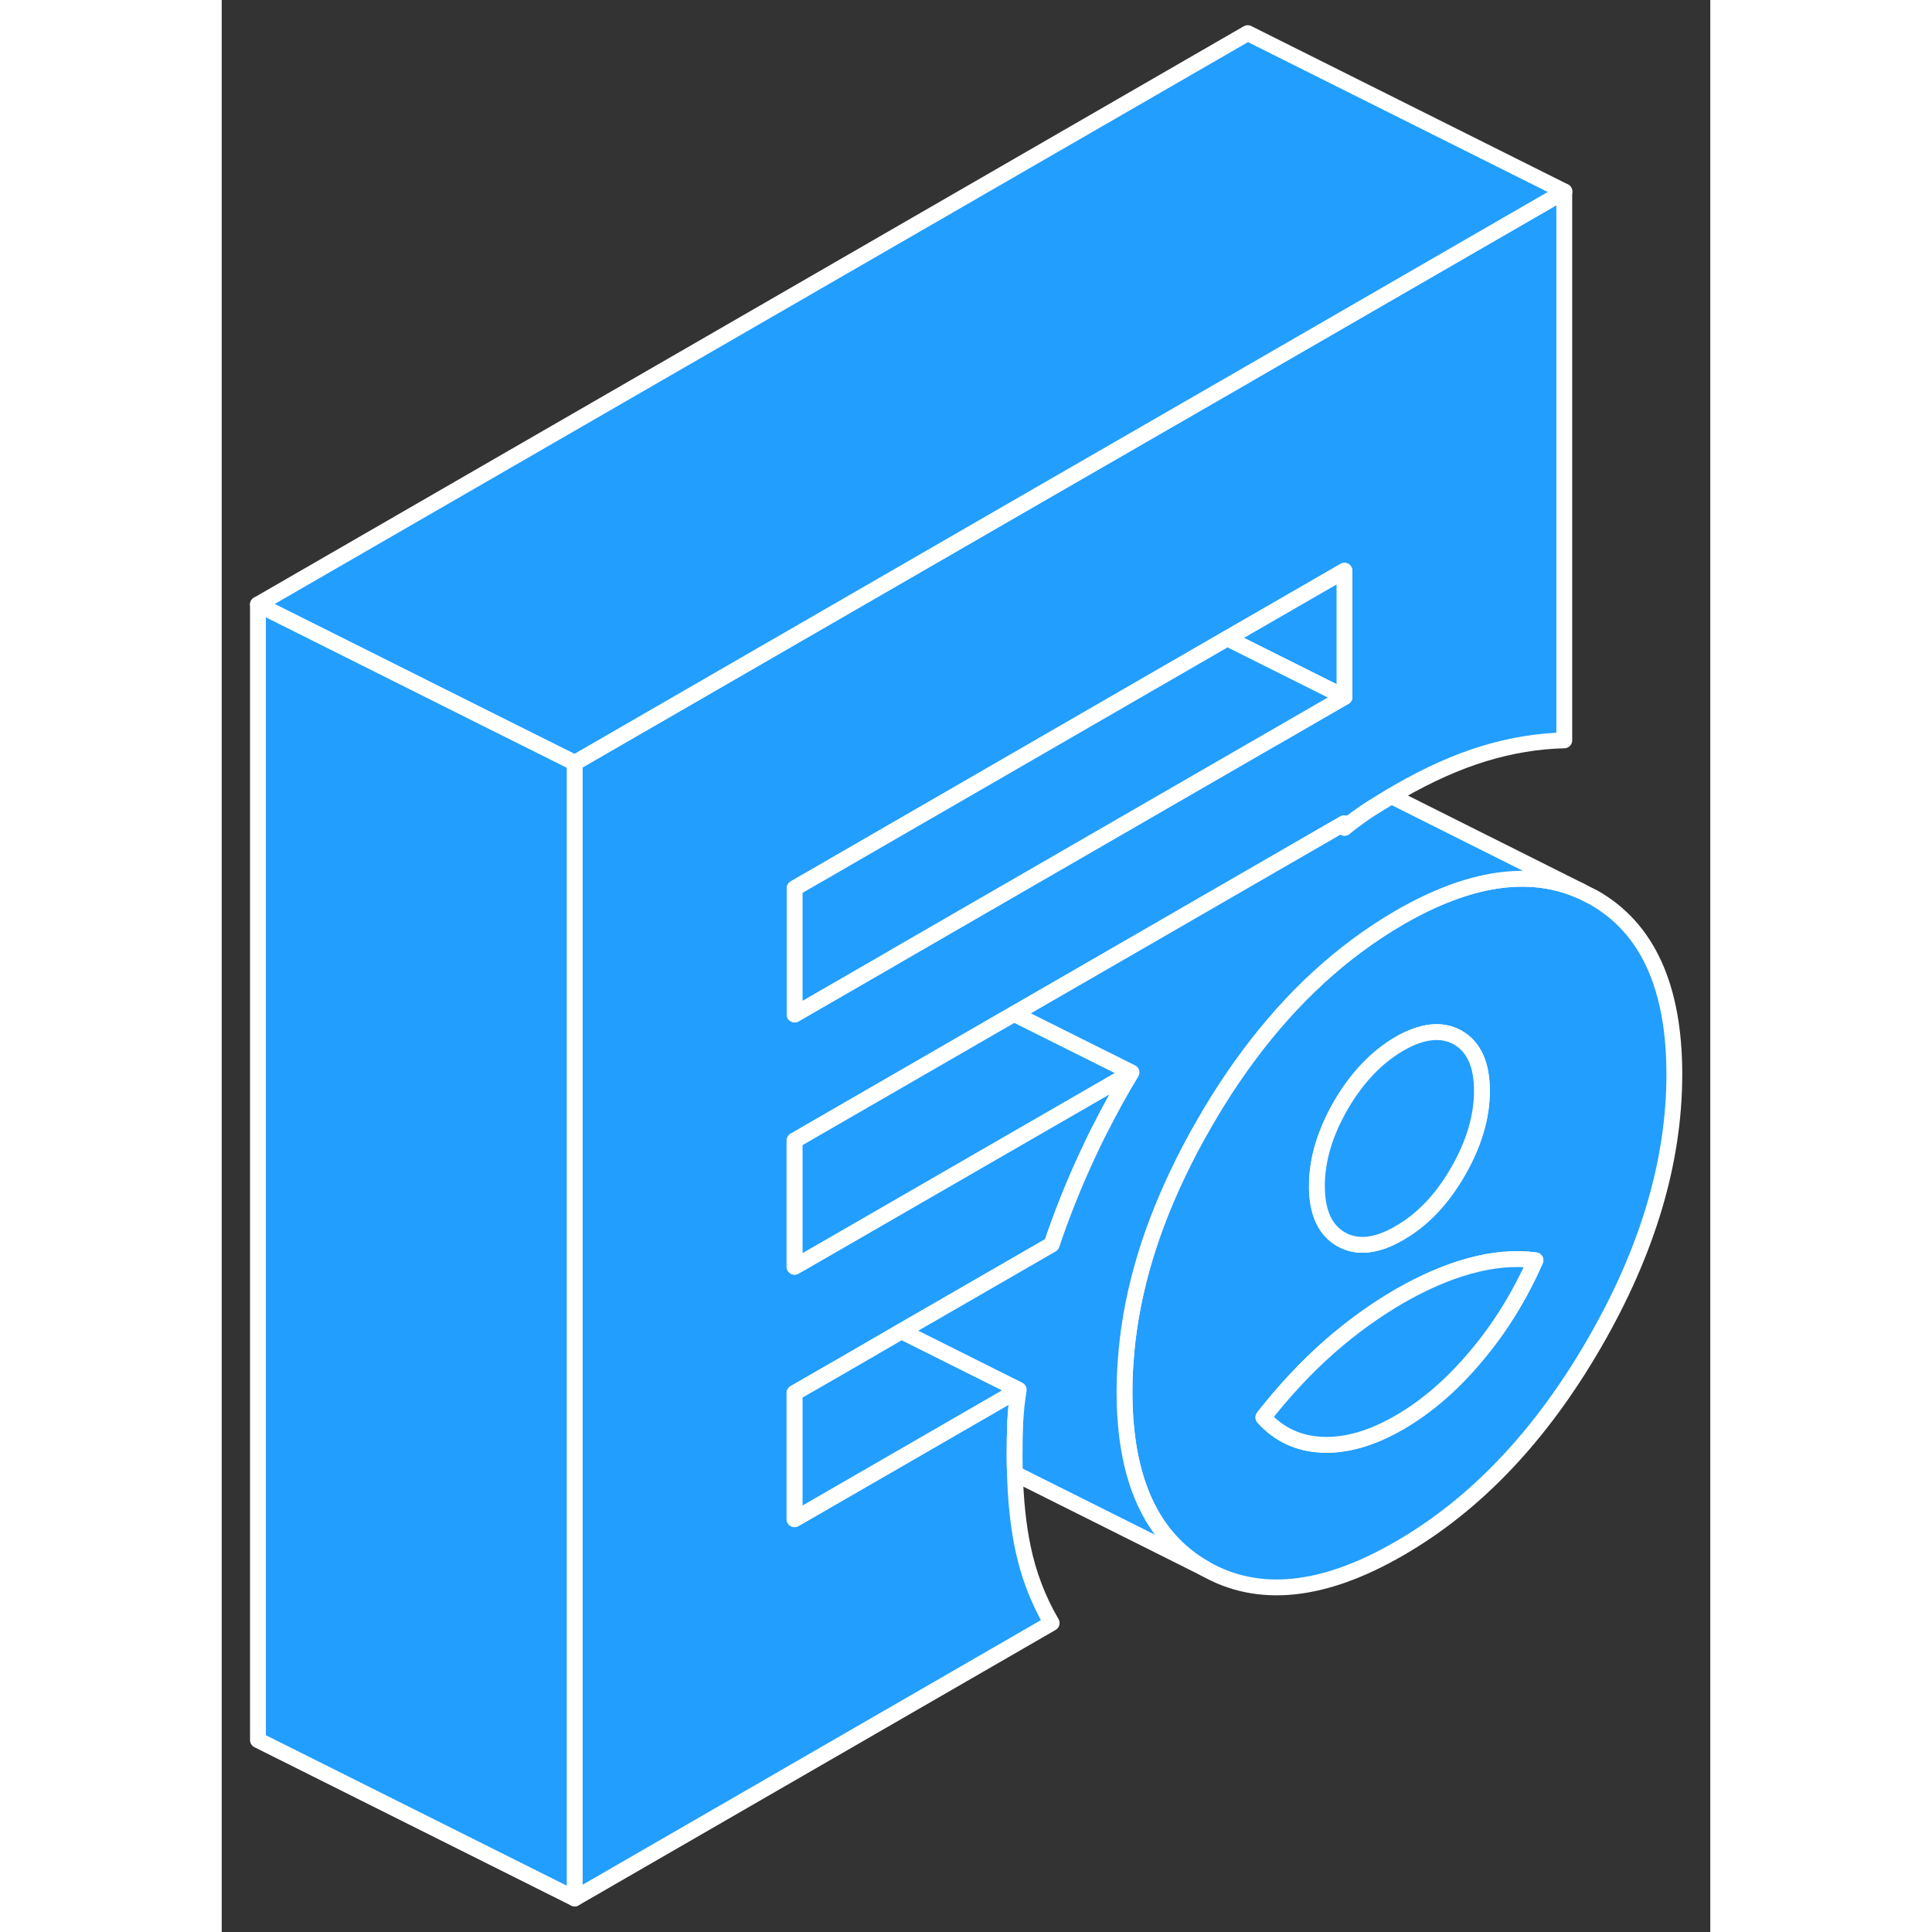 <svg width="48" height="48" viewBox="0 0 94 122" fill="#229EFF" xmlns="http://www.w3.org/2000/svg" stroke-width="1px" stroke-linecap="round" stroke-linejoin="round"><rect x="0" y="0" width="94" height="122" fill="#333333" stroke="none"/><path d="M70.898 52.052V52.282C70.898 52.282 70.939 52.252 70.959 52.232L70.898 52.052Z" stroke="white" stroke-linejoin="round"/><path d="M86.649 56.682L85.819 56.262C82.609 54.832 78.779 55.392 74.369 57.942C73.439 58.482 72.529 59.082 71.659 59.732C68.349 62.192 65.409 65.472 62.859 69.572C62.599 69.992 62.339 70.422 62.089 70.862C61.439 71.972 60.859 73.082 60.339 74.182C58.429 78.192 57.339 82.132 57.079 85.992C57.029 86.632 57.009 87.262 57.009 87.892C57.009 93.402 58.699 97.122 62.089 99.052C65.469 100.982 69.569 100.562 74.369 97.782C79.169 95.012 83.269 90.702 86.649 84.872C90.039 79.032 91.729 73.352 91.729 67.842C91.729 62.332 90.039 58.612 86.649 56.682ZM70.679 69.782C71.699 68.042 72.929 66.752 74.369 65.912C75.819 65.082 77.049 64.952 78.059 65.522C79.069 66.102 79.579 67.222 79.579 68.882C79.579 70.542 79.069 72.242 78.059 73.992C77.049 75.742 75.819 77.032 74.369 77.862C72.929 78.702 71.699 78.832 70.679 78.252C69.669 77.672 69.159 76.552 69.159 74.892C69.159 73.232 69.669 71.532 70.679 69.782ZM79.229 85.612C77.729 87.412 76.109 88.812 74.369 89.822C72.639 90.822 71.019 91.292 69.509 91.232C68.009 91.172 66.759 90.592 65.779 89.502C67.109 87.802 68.499 86.322 69.939 85.052C71.389 83.782 72.869 82.722 74.369 81.852C75.879 80.982 77.349 80.342 78.799 79.942C80.249 79.542 81.629 79.412 82.959 79.582C81.979 81.802 80.739 83.822 79.229 85.612Z" stroke="white" stroke-linejoin="round"/><path d="M82.96 79.582C81.98 81.802 80.739 83.822 79.229 85.612C77.729 87.412 76.109 88.812 74.369 89.822C72.639 90.822 71.019 91.292 69.509 91.232C68.009 91.172 66.759 90.592 65.779 89.502C67.109 87.802 68.499 86.322 69.939 85.052C71.389 83.782 72.869 82.722 74.369 81.852C75.879 80.982 77.349 80.342 78.799 79.942C80.249 79.542 81.629 79.412 82.96 79.582Z" stroke="white" stroke-linejoin="round"/><path d="M79.579 68.882C79.579 70.542 79.069 72.242 78.059 73.992C77.049 75.742 75.819 77.032 74.369 77.862C72.929 78.702 71.699 78.832 70.679 78.252C69.669 77.672 69.159 76.552 69.159 74.892C69.159 73.232 69.669 71.532 70.679 69.782C71.699 68.042 72.929 66.752 74.369 65.912C75.819 65.082 77.049 64.952 78.059 65.522C79.069 66.102 79.579 67.222 79.579 68.882Z" stroke="white" stroke-linejoin="round"/><path d="M70.899 52.052V52.282C70.899 52.282 70.939 52.252 70.96 52.232L70.899 52.052Z" stroke="white" stroke-linejoin="round"/><path d="M63.499 40.312L70.899 44.012M63.499 40.312L70.899 36.042V44.012M63.499 40.312L36.179 56.092V64.062L42.279 60.542L42.649 60.322L66.449 46.572H66.469L70.899 44.012M64.789 23.642L50.899 31.652L22.289 48.172V119.882L52.409 102.492C51.539 101.002 50.939 99.412 50.589 97.722C50.299 96.332 50.139 94.782 50.089 93.052C50.079 92.672 50.069 92.292 50.069 91.892C50.069 91.162 50.079 90.482 50.109 89.832C50.109 89.782 50.109 89.732 50.109 89.682C50.139 89.082 50.209 88.442 50.319 87.762L46.059 90.222L45.299 90.662L36.169 95.932V87.962L39.089 86.282L42.919 84.062L48.189 81.022L52.399 78.592C53.039 76.702 53.779 74.842 54.619 73.032C54.899 72.432 55.179 71.832 55.489 71.242C56.089 70.052 56.739 68.872 57.439 67.722L37.059 79.482L36.169 79.992V72.022L37.849 71.052L49.159 64.522L50.029 64.022L59.559 58.522L70.869 51.992H70.889V52.052C70.909 52.112 70.929 52.172 70.949 52.232C71.509 51.782 72.049 51.392 72.579 51.052C72.979 50.802 73.409 50.542 73.849 50.272C74.019 50.172 74.189 50.072 74.359 49.972C76.209 48.912 77.989 48.112 79.699 47.592C81.409 47.072 83.099 46.792 84.779 46.752V12.092L64.779 23.642H64.789Z" stroke="white" stroke-linejoin="round"/><path d="M50.33 87.762L46.07 90.222L45.31 90.662L36.18 95.932V87.962L39.1 86.282L42.93 84.062L50.33 87.762Z" stroke="white" stroke-linejoin="round"/><path d="M84.789 12.092L64.789 23.642L50.899 31.652L22.289 48.172L17.079 45.572L2.289 38.172L64.789 2.092L84.789 12.092Z" stroke="white" stroke-linejoin="round"/><path d="M70.899 36.042V44.012L63.499 40.312L70.899 36.042Z" stroke="white" stroke-linejoin="round"/><path d="M70.9 44.012L66.47 46.572L66.45 46.582L42.65 60.322L42.279 60.542L36.18 64.062V56.092L63.499 40.312L70.9 44.012Z" stroke="white" stroke-linejoin="round"/><path d="M22.289 48.172V119.882L2.289 109.882V38.172L17.079 45.572L22.289 48.172Z" stroke="white" stroke-linejoin="round"/><path d="M57.45 67.722L37.07 79.482L36.18 79.992V72.022L37.86 71.052L49.17 64.522L50.04 64.022L55.749 66.872L57.45 67.722Z" stroke="white" stroke-linejoin="round"/><path d="M85.82 56.262C82.61 54.832 78.78 55.392 74.37 57.942C73.44 58.482 72.53 59.082 71.66 59.732C68.35 62.192 65.41 65.472 62.86 69.572C62.6 69.992 62.34 70.422 62.09 70.862C61.44 71.972 60.86 73.082 60.34 74.182C58.43 78.192 57.34 82.132 57.08 85.992C57.03 86.632 57.01 87.262 57.01 87.892C57.01 93.402 58.7 97.122 62.09 99.052L50.09 93.052C50.08 92.672 50.07 92.292 50.07 91.892C50.07 91.162 50.08 90.482 50.11 89.832C50.11 89.782 50.11 89.732 50.12 89.682C50.15 89.082 50.22 88.442 50.33 87.762L42.93 84.062L48.2 81.022L52.41 78.592C53.05 76.702 53.79 74.842 54.63 73.032C54.91 72.432 55.19 71.832 55.499 71.242C56.099 70.052 56.75 68.872 57.45 67.722L55.749 66.872L50.04 64.022L59.57 58.522L70.88 51.992C70.88 51.992 70.9 52.032 70.9 52.052V52.282C70.9 52.282 70.94 52.252 70.96 52.232C71.52 51.782 72.06 51.392 72.59 51.052C72.99 50.802 73.42 50.542 73.86 50.272L85.82 56.262Z" stroke="white" stroke-linejoin="round"/></svg>